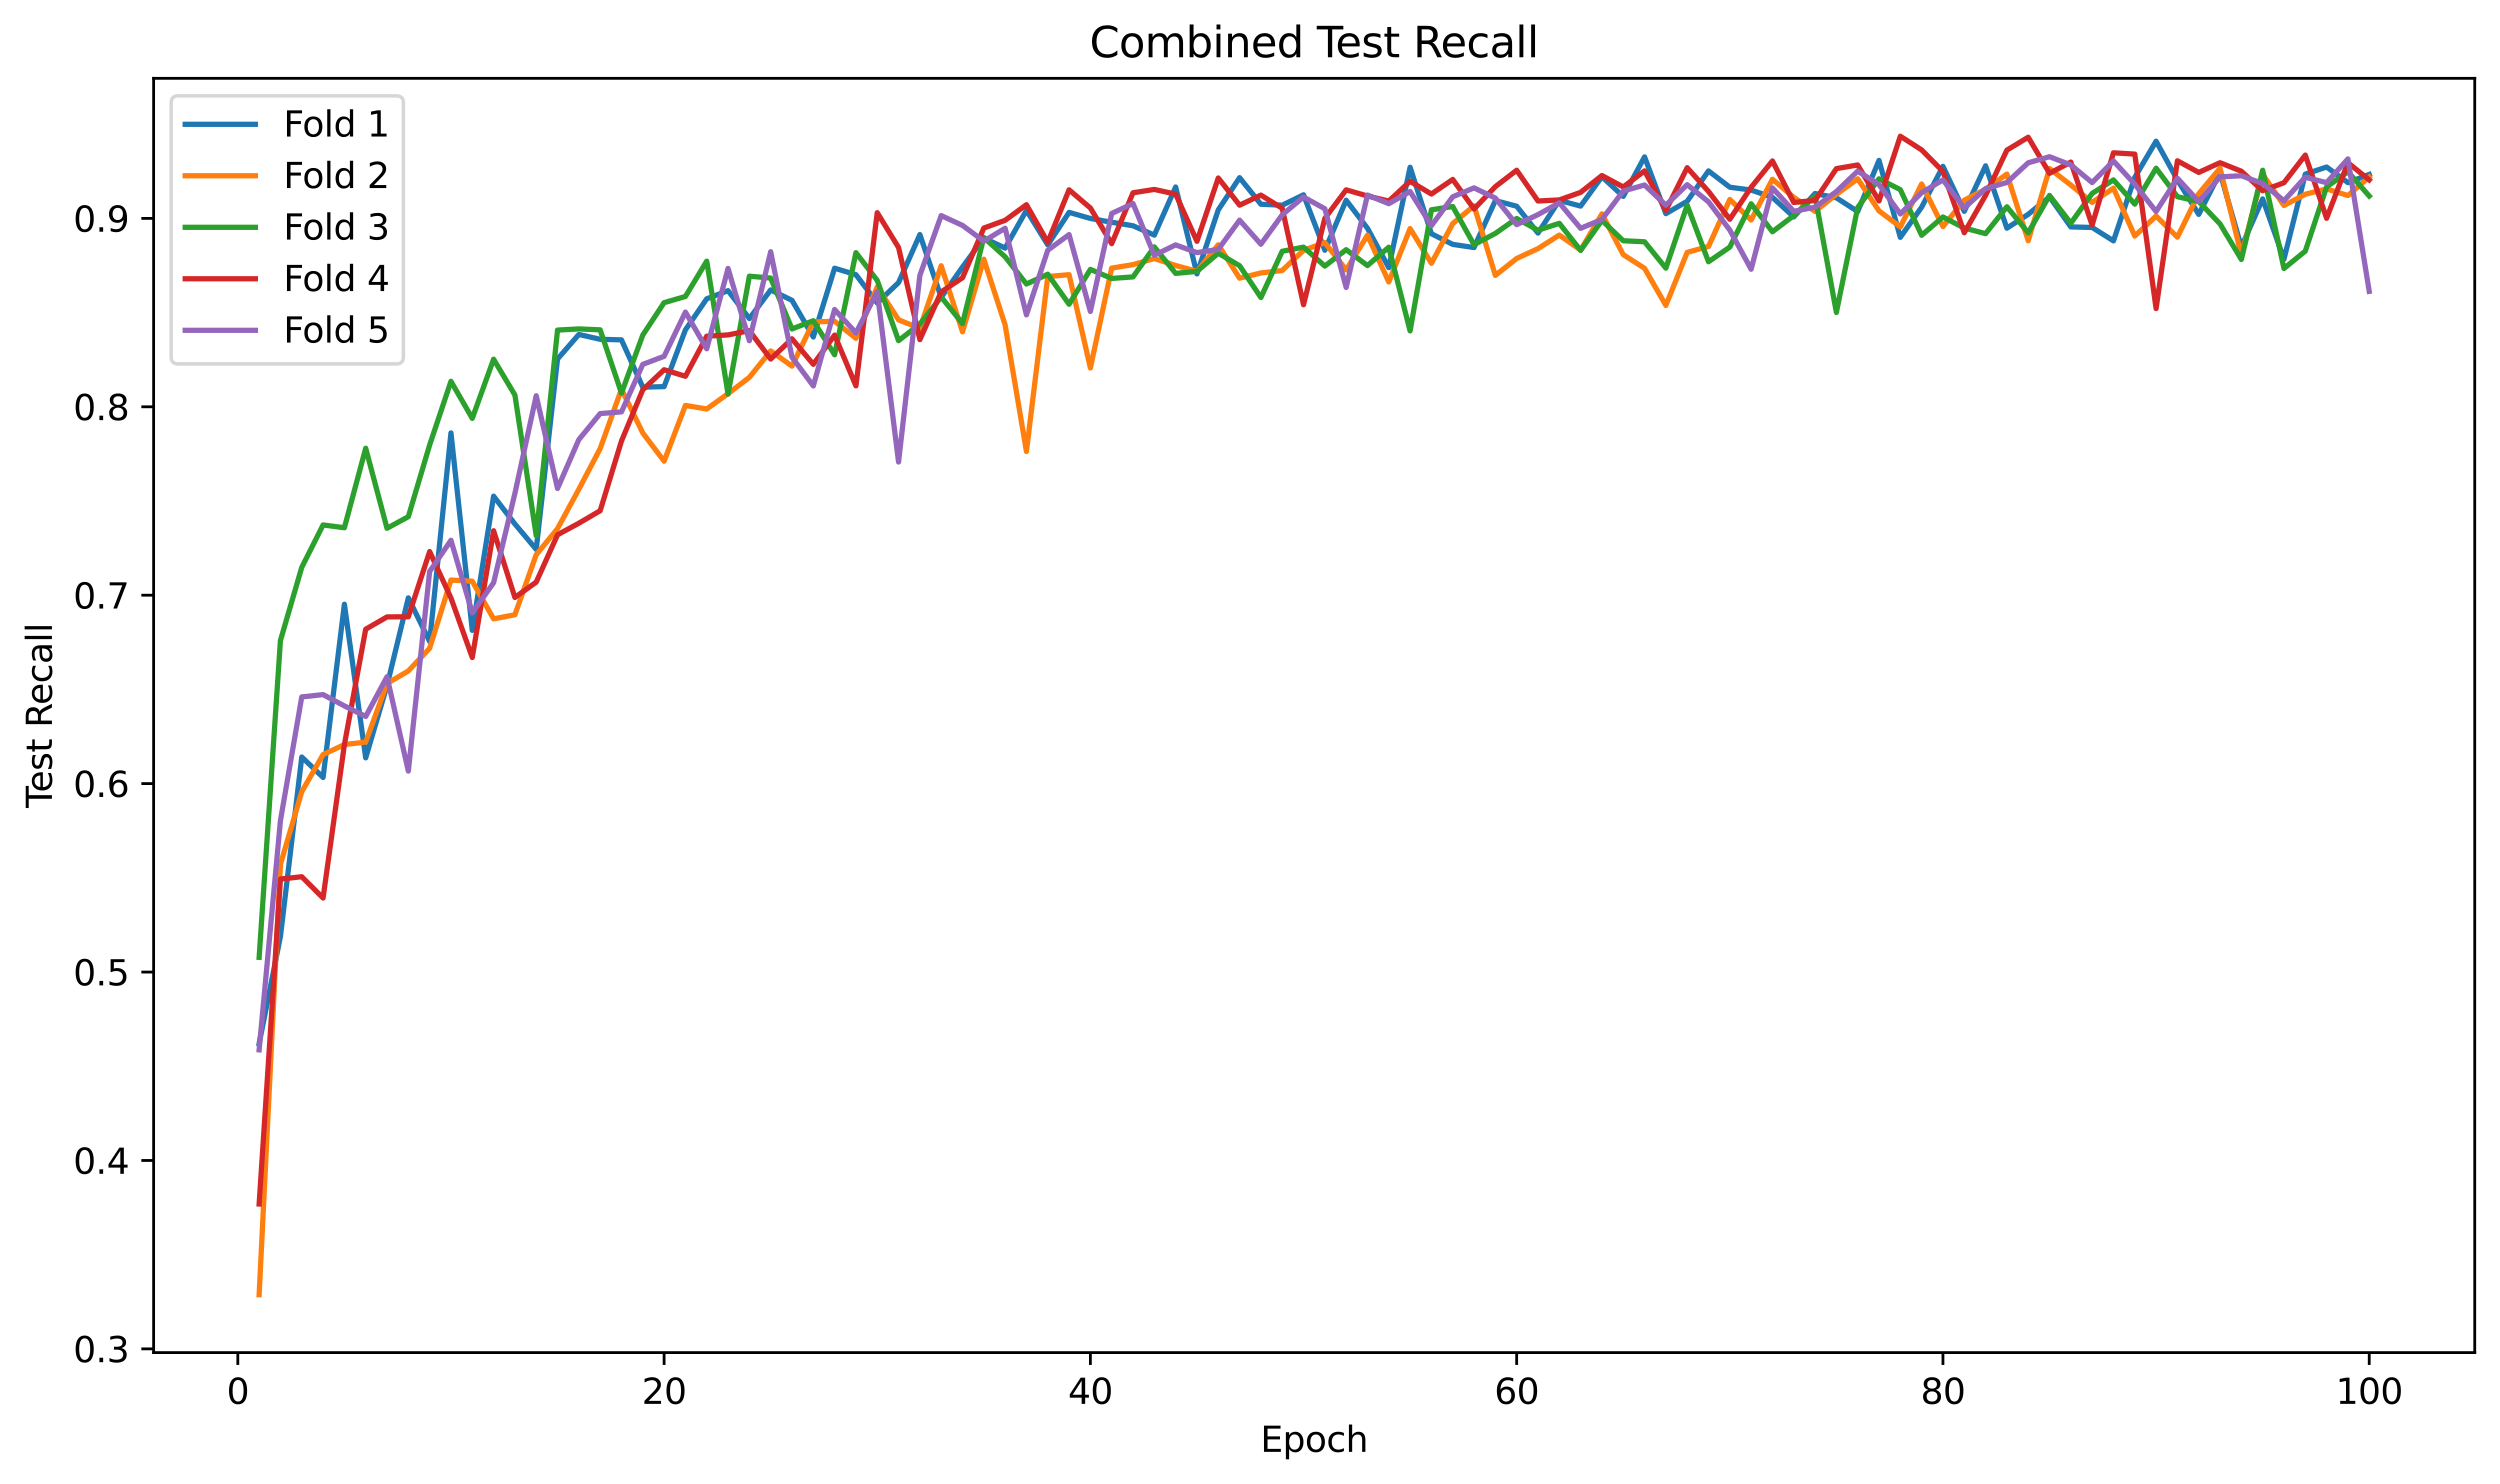 <?xml version="1.0" encoding="utf-8" standalone="no"?>
<!DOCTYPE svg PUBLIC "-//W3C//DTD SVG 1.1//EN"
  "http://www.w3.org/Graphics/SVG/1.1/DTD/svg11.dtd">
<svg xmlns:xlink="http://www.w3.org/1999/xlink" width="712.461pt" height="423.034pt" viewBox="0 0 712.461 423.034" xmlns="http://www.w3.org/2000/svg" version="1.1">
 <defs>
  <style type="text/css">*{stroke-linejoin: round; stroke-linecap: butt}</style>
 </defs>
 <g id="figure_1">
  <g id="patch_1">
   <path d="M 0 423.034 
L 712.461 423.034 
L 712.461 0 
L 0 0 
z
" style="fill: #ffffff"/>
  </g>
  <g id="axes_1">
   <g id="patch_2">
    <path d="M 43.781 385.478 
L 705.261 385.478 
L 705.261 22.318 
L 43.781 22.318 
z
" style="fill: #ffffff"/>
   </g>
   <g id="matplotlib.axis_1">
    <g id="xtick_1">
     <g id="line2d_1">
      <defs>
       <path id="mddcf0ae06f" d="M 0 0 
L 0 3.5 
" style="stroke: #000000; stroke-width: 0.8"/>
      </defs>
      <g>
       <use xlink:href="#mddcf0ae06f" x="67.774" y="385.478" style="stroke: #000000; stroke-width: 0.8"/>
      </g>
     </g>
     <g id="text_1">
      <!-- 0 -->
      <g transform="translate(64.593 400.077) scale(0.1 -0.1)">
       <defs>
        <path id="DejaVuSans-30" d="M 2034 4250 
Q 1547 4250 1301 3770 
Q 1056 3291 1056 2328 
Q 1056 1369 1301 889 
Q 1547 409 2034 409 
Q 2525 409 2770 889 
Q 3016 1369 3016 2328 
Q 3016 3291 2770 3770 
Q 2525 4250 2034 4250 
z
M 2034 4750 
Q 2819 4750 3233 4129 
Q 3647 3509 3647 2328 
Q 3647 1150 3233 529 
Q 2819 -91 2034 -91 
Q 1250 -91 836 529 
Q 422 1150 422 2328 
Q 422 3509 836 4129 
Q 1250 4750 2034 4750 
z
" transform="scale(0.016)"/>
       </defs>
       <use xlink:href="#DejaVuSans-30"/>
      </g>
     </g>
    </g>
    <g id="xtick_2">
     <g id="line2d_2">
      <g>
       <use xlink:href="#mddcf0ae06f" x="189.258" y="385.478" style="stroke: #000000; stroke-width: 0.8"/>
      </g>
     </g>
     <g id="text_2">
      <!-- 20 -->
      <g transform="translate(182.896 400.077) scale(0.1 -0.1)">
       <defs>
        <path id="DejaVuSans-32" d="M 1228 531 
L 3431 531 
L 3431 0 
L 469 0 
L 469 531 
Q 828 903 1448 1529 
Q 2069 2156 2228 2338 
Q 2531 2678 2651 2914 
Q 2772 3150 2772 3378 
Q 2772 3750 2511 3984 
Q 2250 4219 1831 4219 
Q 1534 4219 1204 4116 
Q 875 4013 500 3803 
L 500 4441 
Q 881 4594 1212 4672 
Q 1544 4750 1819 4750 
Q 2544 4750 2975 4387 
Q 3406 4025 3406 3419 
Q 3406 3131 3298 2873 
Q 3191 2616 2906 2266 
Q 2828 2175 2409 1742 
Q 1991 1309 1228 531 
z
" transform="scale(0.016)"/>
       </defs>
       <use xlink:href="#DejaVuSans-32"/>
       <use xlink:href="#DejaVuSans-30" transform="translate(63.623 0)"/>
      </g>
     </g>
    </g>
    <g id="xtick_3">
     <g id="line2d_3">
      <g>
       <use xlink:href="#mddcf0ae06f" x="310.742" y="385.478" style="stroke: #000000; stroke-width: 0.8"/>
      </g>
     </g>
     <g id="text_3">
      <!-- 40 -->
      <g transform="translate(304.38 400.077) scale(0.1 -0.1)">
       <defs>
        <path id="DejaVuSans-34" d="M 2419 4116 
L 825 1625 
L 2419 1625 
L 2419 4116 
z
M 2253 4666 
L 3047 4666 
L 3047 1625 
L 3713 1625 
L 3713 1100 
L 3047 1100 
L 3047 0 
L 2419 0 
L 2419 1100 
L 313 1100 
L 313 1709 
L 2253 4666 
z
" transform="scale(0.016)"/>
       </defs>
       <use xlink:href="#DejaVuSans-34"/>
       <use xlink:href="#DejaVuSans-30" transform="translate(63.623 0)"/>
      </g>
     </g>
    </g>
    <g id="xtick_4">
     <g id="line2d_4">
      <g>
       <use xlink:href="#mddcf0ae06f" x="432.226" y="385.478" style="stroke: #000000; stroke-width: 0.8"/>
      </g>
     </g>
     <g id="text_4">
      <!-- 60 -->
      <g transform="translate(425.864 400.077) scale(0.1 -0.1)">
       <defs>
        <path id="DejaVuSans-36" d="M 2113 2584 
Q 1688 2584 1439 2293 
Q 1191 2003 1191 1497 
Q 1191 994 1439 701 
Q 1688 409 2113 409 
Q 2538 409 2786 701 
Q 3034 994 3034 1497 
Q 3034 2003 2786 2293 
Q 2538 2584 2113 2584 
z
M 3366 4563 
L 3366 3988 
Q 3128 4100 2886 4159 
Q 2644 4219 2406 4219 
Q 1781 4219 1451 3797 
Q 1122 3375 1075 2522 
Q 1259 2794 1537 2939 
Q 1816 3084 2150 3084 
Q 2853 3084 3261 2657 
Q 3669 2231 3669 1497 
Q 3669 778 3244 343 
Q 2819 -91 2113 -91 
Q 1303 -91 875 529 
Q 447 1150 447 2328 
Q 447 3434 972 4092 
Q 1497 4750 2381 4750 
Q 2619 4750 2861 4703 
Q 3103 4656 3366 4563 
z
" transform="scale(0.016)"/>
       </defs>
       <use xlink:href="#DejaVuSans-36"/>
       <use xlink:href="#DejaVuSans-30" transform="translate(63.623 0)"/>
      </g>
     </g>
    </g>
    <g id="xtick_5">
     <g id="line2d_5">
      <g>
       <use xlink:href="#mddcf0ae06f" x="553.71" y="385.478" style="stroke: #000000; stroke-width: 0.8"/>
      </g>
     </g>
     <g id="text_5">
      <!-- 80 -->
      <g transform="translate(547.348 400.077) scale(0.1 -0.1)">
       <defs>
        <path id="DejaVuSans-38" d="M 2034 2216 
Q 1584 2216 1326 1975 
Q 1069 1734 1069 1313 
Q 1069 891 1326 650 
Q 1584 409 2034 409 
Q 2484 409 2743 651 
Q 3003 894 3003 1313 
Q 3003 1734 2745 1975 
Q 2488 2216 2034 2216 
z
M 1403 2484 
Q 997 2584 770 2862 
Q 544 3141 544 3541 
Q 544 4100 942 4425 
Q 1341 4750 2034 4750 
Q 2731 4750 3128 4425 
Q 3525 4100 3525 3541 
Q 3525 3141 3298 2862 
Q 3072 2584 2669 2484 
Q 3125 2378 3379 2068 
Q 3634 1759 3634 1313 
Q 3634 634 3220 271 
Q 2806 -91 2034 -91 
Q 1263 -91 848 271 
Q 434 634 434 1313 
Q 434 1759 690 2068 
Q 947 2378 1403 2484 
z
M 1172 3481 
Q 1172 3119 1398 2916 
Q 1625 2713 2034 2713 
Q 2441 2713 2670 2916 
Q 2900 3119 2900 3481 
Q 2900 3844 2670 4047 
Q 2441 4250 2034 4250 
Q 1625 4250 1398 4047 
Q 1172 3844 1172 3481 
z
" transform="scale(0.016)"/>
       </defs>
       <use xlink:href="#DejaVuSans-38"/>
       <use xlink:href="#DejaVuSans-30" transform="translate(63.623 0)"/>
      </g>
     </g>
    </g>
    <g id="xtick_6">
     <g id="line2d_6">
      <g>
       <use xlink:href="#mddcf0ae06f" x="675.194" y="385.478" style="stroke: #000000; stroke-width: 0.8"/>
      </g>
     </g>
     <g id="text_6">
      <!-- 100 -->
      <g transform="translate(665.65 400.077) scale(0.1 -0.1)">
       <defs>
        <path id="DejaVuSans-31" d="M 794 531 
L 1825 531 
L 1825 4091 
L 703 3866 
L 703 4441 
L 1819 4666 
L 2450 4666 
L 2450 531 
L 3481 531 
L 3481 0 
L 794 0 
L 794 531 
z
" transform="scale(0.016)"/>
       </defs>
       <use xlink:href="#DejaVuSans-31"/>
       <use xlink:href="#DejaVuSans-30" transform="translate(63.623 0)"/>
       <use xlink:href="#DejaVuSans-30" transform="translate(127.246 0)"/>
      </g>
     </g>
    </g>
    <g id="text_7">
     <!-- Epoch -->
     <g transform="translate(359.21 413.755) scale(0.1 -0.1)">
      <defs>
       <path id="DejaVuSans-45" d="M 628 4666 
L 3578 4666 
L 3578 4134 
L 1259 4134 
L 1259 2753 
L 3481 2753 
L 3481 2222 
L 1259 2222 
L 1259 531 
L 3634 531 
L 3634 0 
L 628 0 
L 628 4666 
z
" transform="scale(0.016)"/>
       <path id="DejaVuSans-70" d="M 1159 525 
L 1159 -1331 
L 581 -1331 
L 581 3500 
L 1159 3500 
L 1159 2969 
Q 1341 3281 1617 3432 
Q 1894 3584 2278 3584 
Q 2916 3584 3314 3078 
Q 3713 2572 3713 1747 
Q 3713 922 3314 415 
Q 2916 -91 2278 -91 
Q 1894 -91 1617 61 
Q 1341 213 1159 525 
z
M 3116 1747 
Q 3116 2381 2855 2742 
Q 2594 3103 2138 3103 
Q 1681 3103 1420 2742 
Q 1159 2381 1159 1747 
Q 1159 1113 1420 752 
Q 1681 391 2138 391 
Q 2594 391 2855 752 
Q 3116 1113 3116 1747 
z
" transform="scale(0.016)"/>
       <path id="DejaVuSans-6f" d="M 1959 3097 
Q 1497 3097 1228 2736 
Q 959 2375 959 1747 
Q 959 1119 1226 758 
Q 1494 397 1959 397 
Q 2419 397 2687 759 
Q 2956 1122 2956 1747 
Q 2956 2369 2687 2733 
Q 2419 3097 1959 3097 
z
M 1959 3584 
Q 2709 3584 3137 3096 
Q 3566 2609 3566 1747 
Q 3566 888 3137 398 
Q 2709 -91 1959 -91 
Q 1206 -91 779 398 
Q 353 888 353 1747 
Q 353 2609 779 3096 
Q 1206 3584 1959 3584 
z
" transform="scale(0.016)"/>
       <path id="DejaVuSans-63" d="M 3122 3366 
L 3122 2828 
Q 2878 2963 2633 3030 
Q 2388 3097 2138 3097 
Q 1578 3097 1268 2742 
Q 959 2388 959 1747 
Q 959 1106 1268 751 
Q 1578 397 2138 397 
Q 2388 397 2633 464 
Q 2878 531 3122 666 
L 3122 134 
Q 2881 22 2623 -34 
Q 2366 -91 2075 -91 
Q 1284 -91 818 406 
Q 353 903 353 1747 
Q 353 2603 823 3093 
Q 1294 3584 2113 3584 
Q 2378 3584 2631 3529 
Q 2884 3475 3122 3366 
z
" transform="scale(0.016)"/>
       <path id="DejaVuSans-68" d="M 3513 2113 
L 3513 0 
L 2938 0 
L 2938 2094 
Q 2938 2591 2744 2837 
Q 2550 3084 2163 3084 
Q 1697 3084 1428 2787 
Q 1159 2491 1159 1978 
L 1159 0 
L 581 0 
L 581 4863 
L 1159 4863 
L 1159 2956 
Q 1366 3272 1645 3428 
Q 1925 3584 2291 3584 
Q 2894 3584 3203 3211 
Q 3513 2838 3513 2113 
z
" transform="scale(0.016)"/>
      </defs>
      <use xlink:href="#DejaVuSans-45"/>
      <use xlink:href="#DejaVuSans-70" transform="translate(63.184 0)"/>
      <use xlink:href="#DejaVuSans-6f" transform="translate(126.66 0)"/>
      <use xlink:href="#DejaVuSans-63" transform="translate(187.842 0)"/>
      <use xlink:href="#DejaVuSans-68" transform="translate(242.822 0)"/>
     </g>
    </g>
   </g>
   <g id="matplotlib.axis_2">
    <g id="ytick_1">
     <g id="line2d_7">
      <defs>
       <path id="mcb3f77199c" d="M 0 0 
L -3.5 0 
" style="stroke: #000000; stroke-width: 0.8"/>
      </defs>
      <g>
       <use xlink:href="#mcb3f77199c" x="43.781" y="384.405" style="stroke: #000000; stroke-width: 0.8"/>
      </g>
     </g>
     <g id="text_8">
      <!-- 0.3 -->
      <g transform="translate(20.878 388.204) scale(0.1 -0.1)">
       <defs>
        <path id="DejaVuSans-2e" d="M 684 794 
L 1344 794 
L 1344 0 
L 684 0 
L 684 794 
z
" transform="scale(0.016)"/>
        <path id="DejaVuSans-33" d="M 2597 2516 
Q 3050 2419 3304 2112 
Q 3559 1806 3559 1356 
Q 3559 666 3084 287 
Q 2609 -91 1734 -91 
Q 1441 -91 1130 -33 
Q 819 25 488 141 
L 488 750 
Q 750 597 1062 519 
Q 1375 441 1716 441 
Q 2309 441 2620 675 
Q 2931 909 2931 1356 
Q 2931 1769 2642 2001 
Q 2353 2234 1838 2234 
L 1294 2234 
L 1294 2753 
L 1863 2753 
Q 2328 2753 2575 2939 
Q 2822 3125 2822 3475 
Q 2822 3834 2567 4026 
Q 2313 4219 1838 4219 
Q 1578 4219 1281 4162 
Q 984 4106 628 3988 
L 628 4550 
Q 988 4650 1302 4700 
Q 1616 4750 1894 4750 
Q 2613 4750 3031 4423 
Q 3450 4097 3450 3541 
Q 3450 3153 3228 2886 
Q 3006 2619 2597 2516 
z
" transform="scale(0.016)"/>
       </defs>
       <use xlink:href="#DejaVuSans-30"/>
       <use xlink:href="#DejaVuSans-2e" transform="translate(63.623 0)"/>
       <use xlink:href="#DejaVuSans-33" transform="translate(95.41 0)"/>
      </g>
     </g>
    </g>
    <g id="ytick_2">
     <g id="line2d_8">
      <g>
       <use xlink:href="#mcb3f77199c" x="43.781" y="330.71" style="stroke: #000000; stroke-width: 0.8"/>
      </g>
     </g>
     <g id="text_9">
      <!-- 0.4 -->
      <g transform="translate(20.878 334.51) scale(0.1 -0.1)">
       <use xlink:href="#DejaVuSans-30"/>
       <use xlink:href="#DejaVuSans-2e" transform="translate(63.623 0)"/>
       <use xlink:href="#DejaVuSans-34" transform="translate(95.41 0)"/>
      </g>
     </g>
    </g>
    <g id="ytick_3">
     <g id="line2d_9">
      <g>
       <use xlink:href="#mcb3f77199c" x="43.781" y="277.016" style="stroke: #000000; stroke-width: 0.8"/>
      </g>
     </g>
     <g id="text_10">
      <!-- 0.5 -->
      <g transform="translate(20.878 280.815) scale(0.1 -0.1)">
       <defs>
        <path id="DejaVuSans-35" d="M 691 4666 
L 3169 4666 
L 3169 4134 
L 1269 4134 
L 1269 2991 
Q 1406 3038 1543 3061 
Q 1681 3084 1819 3084 
Q 2600 3084 3056 2656 
Q 3513 2228 3513 1497 
Q 3513 744 3044 326 
Q 2575 -91 1722 -91 
Q 1428 -91 1123 -41 
Q 819 9 494 109 
L 494 744 
Q 775 591 1075 516 
Q 1375 441 1709 441 
Q 2250 441 2565 725 
Q 2881 1009 2881 1497 
Q 2881 1984 2565 2268 
Q 2250 2553 1709 2553 
Q 1456 2553 1204 2497 
Q 953 2441 691 2322 
L 691 4666 
z
" transform="scale(0.016)"/>
       </defs>
       <use xlink:href="#DejaVuSans-30"/>
       <use xlink:href="#DejaVuSans-2e" transform="translate(63.623 0)"/>
       <use xlink:href="#DejaVuSans-35" transform="translate(95.41 0)"/>
      </g>
     </g>
    </g>
    <g id="ytick_4">
     <g id="line2d_10">
      <g>
       <use xlink:href="#mcb3f77199c" x="43.781" y="223.321" style="stroke: #000000; stroke-width: 0.8"/>
      </g>
     </g>
     <g id="text_11">
      <!-- 0.6 -->
      <g transform="translate(20.878 227.12) scale(0.1 -0.1)">
       <use xlink:href="#DejaVuSans-30"/>
       <use xlink:href="#DejaVuSans-2e" transform="translate(63.623 0)"/>
       <use xlink:href="#DejaVuSans-36" transform="translate(95.41 0)"/>
      </g>
     </g>
    </g>
    <g id="ytick_5">
     <g id="line2d_11">
      <g>
       <use xlink:href="#mcb3f77199c" x="43.781" y="169.626" style="stroke: #000000; stroke-width: 0.8"/>
      </g>
     </g>
     <g id="text_12">
      <!-- 0.7 -->
      <g transform="translate(20.878 173.425) scale(0.1 -0.1)">
       <defs>
        <path id="DejaVuSans-37" d="M 525 4666 
L 3525 4666 
L 3525 4397 
L 1831 0 
L 1172 0 
L 2766 4134 
L 525 4134 
L 525 4666 
z
" transform="scale(0.016)"/>
       </defs>
       <use xlink:href="#DejaVuSans-30"/>
       <use xlink:href="#DejaVuSans-2e" transform="translate(63.623 0)"/>
       <use xlink:href="#DejaVuSans-37" transform="translate(95.41 0)"/>
      </g>
     </g>
    </g>
    <g id="ytick_6">
     <g id="line2d_12">
      <g>
       <use xlink:href="#mcb3f77199c" x="43.781" y="115.931" style="stroke: #000000; stroke-width: 0.8"/>
      </g>
     </g>
     <g id="text_13">
      <!-- 0.8 -->
      <g transform="translate(20.878 119.73) scale(0.1 -0.1)">
       <use xlink:href="#DejaVuSans-30"/>
       <use xlink:href="#DejaVuSans-2e" transform="translate(63.623 0)"/>
       <use xlink:href="#DejaVuSans-38" transform="translate(95.41 0)"/>
      </g>
     </g>
    </g>
    <g id="ytick_7">
     <g id="line2d_13">
      <g>
       <use xlink:href="#mcb3f77199c" x="43.781" y="62.236" style="stroke: #000000; stroke-width: 0.8"/>
      </g>
     </g>
     <g id="text_14">
      <!-- 0.9 -->
      <g transform="translate(20.878 66.036) scale(0.1 -0.1)">
       <defs>
        <path id="DejaVuSans-39" d="M 703 97 
L 703 672 
Q 941 559 1184 500 
Q 1428 441 1663 441 
Q 2288 441 2617 861 
Q 2947 1281 2994 2138 
Q 2813 1869 2534 1725 
Q 2256 1581 1919 1581 
Q 1219 1581 811 2004 
Q 403 2428 403 3163 
Q 403 3881 828 4315 
Q 1253 4750 1959 4750 
Q 2769 4750 3195 4129 
Q 3622 3509 3622 2328 
Q 3622 1225 3098 567 
Q 2575 -91 1691 -91 
Q 1453 -91 1209 -44 
Q 966 3 703 97 
z
M 1959 2075 
Q 2384 2075 2632 2365 
Q 2881 2656 2881 3163 
Q 2881 3666 2632 3958 
Q 2384 4250 1959 4250 
Q 1534 4250 1286 3958 
Q 1038 3666 1038 3163 
Q 1038 2656 1286 2365 
Q 1534 2075 1959 2075 
z
" transform="scale(0.016)"/>
       </defs>
       <use xlink:href="#DejaVuSans-30"/>
       <use xlink:href="#DejaVuSans-2e" transform="translate(63.623 0)"/>
       <use xlink:href="#DejaVuSans-39" transform="translate(95.41 0)"/>
      </g>
     </g>
    </g>
    <g id="text_15">
     <!-- Test Recall -->
     <g transform="translate(14.798 230.25) rotate(-90) scale(0.1 -0.1)">
      <defs>
       <path id="DejaVuSans-54" d="M -19 4666 
L 3928 4666 
L 3928 4134 
L 2272 4134 
L 2272 0 
L 1638 0 
L 1638 4134 
L -19 4134 
L -19 4666 
z
" transform="scale(0.016)"/>
       <path id="DejaVuSans-65" d="M 3597 1894 
L 3597 1613 
L 953 1613 
Q 991 1019 1311 708 
Q 1631 397 2203 397 
Q 2534 397 2845 478 
Q 3156 559 3463 722 
L 3463 178 
Q 3153 47 2828 -22 
Q 2503 -91 2169 -91 
Q 1331 -91 842 396 
Q 353 884 353 1716 
Q 353 2575 817 3079 
Q 1281 3584 2069 3584 
Q 2775 3584 3186 3129 
Q 3597 2675 3597 1894 
z
M 3022 2063 
Q 3016 2534 2758 2815 
Q 2500 3097 2075 3097 
Q 1594 3097 1305 2825 
Q 1016 2553 972 2059 
L 3022 2063 
z
" transform="scale(0.016)"/>
       <path id="DejaVuSans-73" d="M 2834 3397 
L 2834 2853 
Q 2591 2978 2328 3040 
Q 2066 3103 1784 3103 
Q 1356 3103 1142 2972 
Q 928 2841 928 2578 
Q 928 2378 1081 2264 
Q 1234 2150 1697 2047 
L 1894 2003 
Q 2506 1872 2764 1633 
Q 3022 1394 3022 966 
Q 3022 478 2636 193 
Q 2250 -91 1575 -91 
Q 1294 -91 989 -36 
Q 684 19 347 128 
L 347 722 
Q 666 556 975 473 
Q 1284 391 1588 391 
Q 1994 391 2212 530 
Q 2431 669 2431 922 
Q 2431 1156 2273 1281 
Q 2116 1406 1581 1522 
L 1381 1569 
Q 847 1681 609 1914 
Q 372 2147 372 2553 
Q 372 3047 722 3315 
Q 1072 3584 1716 3584 
Q 2034 3584 2315 3537 
Q 2597 3491 2834 3397 
z
" transform="scale(0.016)"/>
       <path id="DejaVuSans-74" d="M 1172 4494 
L 1172 3500 
L 2356 3500 
L 2356 3053 
L 1172 3053 
L 1172 1153 
Q 1172 725 1289 603 
Q 1406 481 1766 481 
L 2356 481 
L 2356 0 
L 1766 0 
Q 1100 0 847 248 
Q 594 497 594 1153 
L 594 3053 
L 172 3053 
L 172 3500 
L 594 3500 
L 594 4494 
L 1172 4494 
z
" transform="scale(0.016)"/>
       <path id="DejaVuSans-20" transform="scale(0.016)"/>
       <path id="DejaVuSans-52" d="M 2841 2188 
Q 3044 2119 3236 1894 
Q 3428 1669 3622 1275 
L 4263 0 
L 3584 0 
L 2988 1197 
Q 2756 1666 2539 1819 
Q 2322 1972 1947 1972 
L 1259 1972 
L 1259 0 
L 628 0 
L 628 4666 
L 2053 4666 
Q 2853 4666 3247 4331 
Q 3641 3997 3641 3322 
Q 3641 2881 3436 2590 
Q 3231 2300 2841 2188 
z
M 1259 4147 
L 1259 2491 
L 2053 2491 
Q 2509 2491 2742 2702 
Q 2975 2913 2975 3322 
Q 2975 3731 2742 3939 
Q 2509 4147 2053 4147 
L 1259 4147 
z
" transform="scale(0.016)"/>
       <path id="DejaVuSans-61" d="M 2194 1759 
Q 1497 1759 1228 1600 
Q 959 1441 959 1056 
Q 959 750 1161 570 
Q 1363 391 1709 391 
Q 2188 391 2477 730 
Q 2766 1069 2766 1631 
L 2766 1759 
L 2194 1759 
z
M 3341 1997 
L 3341 0 
L 2766 0 
L 2766 531 
Q 2569 213 2275 61 
Q 1981 -91 1556 -91 
Q 1019 -91 701 211 
Q 384 513 384 1019 
Q 384 1609 779 1909 
Q 1175 2209 1959 2209 
L 2766 2209 
L 2766 2266 
Q 2766 2663 2505 2880 
Q 2244 3097 1772 3097 
Q 1472 3097 1187 3025 
Q 903 2953 641 2809 
L 641 3341 
Q 956 3463 1253 3523 
Q 1550 3584 1831 3584 
Q 2591 3584 2966 3190 
Q 3341 2797 3341 1997 
z
" transform="scale(0.016)"/>
       <path id="DejaVuSans-6c" d="M 603 4863 
L 1178 4863 
L 1178 0 
L 603 0 
L 603 4863 
z
" transform="scale(0.016)"/>
      </defs>
      <use xlink:href="#DejaVuSans-54"/>
      <use xlink:href="#DejaVuSans-65" transform="translate(44.084 0)"/>
      <use xlink:href="#DejaVuSans-73" transform="translate(105.607 0)"/>
      <use xlink:href="#DejaVuSans-74" transform="translate(157.707 0)"/>
      <use xlink:href="#DejaVuSans-20" transform="translate(196.916 0)"/>
      <use xlink:href="#DejaVuSans-52" transform="translate(228.703 0)"/>
      <use xlink:href="#DejaVuSans-65" transform="translate(293.686 0)"/>
      <use xlink:href="#DejaVuSans-63" transform="translate(355.209 0)"/>
      <use xlink:href="#DejaVuSans-61" transform="translate(410.189 0)"/>
      <use xlink:href="#DejaVuSans-6c" transform="translate(471.469 0)"/>
      <use xlink:href="#DejaVuSans-6c" transform="translate(499.252 0)"/>
     </g>
    </g>
   </g>
   <g id="line2d_14">
    <path d="M 73.849 297.406 
L 79.923 266.856 
L 85.997 215.743 
L 92.071 221.56 
L 98.145 172.2 
L 104.22 215.969 
L 110.294 195.382 
L 116.368 170.383 
L 122.442 182.809 
L 128.516 123.382 
L 134.59 179.639 
L 140.665 141.404 
L 146.739 149.325 
L 152.813 156.566 
L 158.887 102.306 
L 164.961 95.314 
L 171.036 96.691 
L 177.11 96.857 
L 183.184 110.338 
L 189.258 110.181 
L 195.332 94.008 
L 201.407 85.155 
L 207.481 82.835 
L 213.555 90.785 
L 219.629 82.628 
L 225.703 85.589 
L 231.778 96.038 
L 237.852 76.438 
L 243.926 78.276 
L 250 86.325 
L 256.074 80.536 
L 262.149 66.856 
L 268.223 84.744 
L 274.297 76.1 
L 280.371 67.837 
L 286.445 70.703 
L 292.52 59.943 
L 298.594 69.779 
L 304.668 60.519 
L 310.742 62.26 
L 316.816 63.339 
L 322.891 64.339 
L 328.965 67.006 
L 335.039 53.29 
L 341.113 78.053 
L 347.187 59.816 
L 353.262 50.637 
L 359.336 58.206 
L 365.41 58.481 
L 371.484 55.519 
L 377.558 71.31 
L 383.633 57.066 
L 389.707 65.053 
L 395.781 76.278 
L 401.855 47.668 
L 407.929 66.614 
L 414.004 69.646 
L 420.078 70.546 
L 426.152 57.164 
L 432.226 58.77 
L 438.3 66.421 
L 444.375 57.116 
L 450.449 58.734 
L 456.523 50.37 
L 462.597 55.97 
L 468.671 44.716 
L 474.745 60.891 
L 480.82 57.36 
L 486.894 48.708 
L 492.968 53.353 
L 499.042 54.159 
L 505.116 56.235 
L 511.191 61.814 
L 517.265 55.148 
L 523.339 56.372 
L 529.413 60.281 
L 535.487 45.713 
L 541.562 67.637 
L 547.636 59.033 
L 553.71 47.407 
L 559.784 60.221 
L 565.858 47.263 
L 571.933 65.025 
L 578.007 61.081 
L 584.081 56.095 
L 590.155 64.67 
L 596.229 64.823 
L 602.304 68.645 
L 608.378 50.558 
L 614.452 40.241 
L 620.526 51.275 
L 626.6 61.089 
L 632.675 49.236 
L 638.749 70.344 
L 644.823 56.687 
L 650.897 73.844 
L 656.971 49.632 
L 663.046 47.597 
L 669.12 52.042 
L 675.194 49.706 
" clip-path="url(#p8abb5e41a8)" style="fill: none; stroke: #1f77b4; stroke-width: 1.5; stroke-linecap: square"/>
   </g>
   <g id="line2d_15">
    <path d="M 73.849 368.971 
L 79.923 246.301 
L 85.997 225.631 
L 92.071 215.038 
L 98.145 212.187 
L 104.22 211.477 
L 110.294 194.781 
L 116.368 191.215 
L 122.442 184.731 
L 128.516 165.303 
L 134.59 165.638 
L 140.665 176.358 
L 146.739 175.2 
L 152.813 158.084 
L 158.887 150.647 
L 164.961 139.428 
L 171.036 127.843 
L 177.11 110.919 
L 183.184 123.389 
L 189.258 131.429 
L 195.332 115.54 
L 201.407 116.555 
L 207.481 112.182 
L 213.555 107.546 
L 219.629 100.01 
L 225.703 104.338 
L 231.778 91.719 
L 237.852 91.572 
L 243.926 96.406 
L 250 81.758 
L 256.074 91.148 
L 262.149 93.581 
L 268.223 75.74 
L 274.297 94.565 
L 280.371 73.872 
L 286.445 92.611 
L 292.52 128.654 
L 298.594 78.819 
L 304.668 78.275 
L 310.742 104.859 
L 316.816 76.407 
L 322.891 75.414 
L 328.965 73.68 
L 335.039 75.663 
L 341.113 77.32 
L 347.187 69.775 
L 353.262 79.28 
L 359.336 77.786 
L 365.41 77.092 
L 371.484 71.328 
L 377.558 69.138 
L 383.633 76.921 
L 389.707 67.021 
L 395.781 80.354 
L 401.855 65.139 
L 407.929 75.03 
L 414.004 63.721 
L 420.078 58.642 
L 426.152 78.482 
L 432.226 73.666 
L 438.3 70.856 
L 444.375 66.992 
L 450.449 71.264 
L 456.523 60.957 
L 462.597 72.571 
L 468.671 76.462 
L 474.745 87.042 
L 480.82 71.918 
L 486.894 70.241 
L 492.968 56.848 
L 499.042 62.686 
L 505.116 51.091 
L 511.191 56.251 
L 517.265 60.228 
L 523.339 55.402 
L 529.413 50.96 
L 535.487 60.102 
L 541.562 64.659 
L 547.636 52.434 
L 553.71 64.566 
L 559.784 57.058 
L 565.858 53.924 
L 571.933 49.608 
L 578.007 68.606 
L 584.081 48.037 
L 590.155 52.737 
L 596.229 57.685 
L 602.304 53.633 
L 608.378 67.262 
L 614.452 61.574 
L 620.526 67.589 
L 626.6 55.212 
L 632.675 47.945 
L 638.749 72.718 
L 644.823 49.682 
L 650.897 58.562 
L 656.971 55.358 
L 663.046 53.838 
L 669.12 55.717 
L 675.194 50.439 
" clip-path="url(#p8abb5e41a8)" style="fill: none; stroke: #ff7f0e; stroke-width: 1.5; stroke-linecap: square"/>
   </g>
   <g id="line2d_16">
    <path d="M 73.849 272.837 
L 79.923 182.524 
L 85.997 161.679 
L 92.071 149.603 
L 98.145 150.399 
L 104.22 127.751 
L 110.294 150.543 
L 116.368 147.25 
L 122.442 126.819 
L 128.516 108.67 
L 134.59 119.224 
L 140.665 102.372 
L 146.739 112.571 
L 152.813 152.636 
L 158.887 94.07 
L 164.961 93.736 
L 171.036 93.999 
L 177.11 112.034 
L 183.184 95.481 
L 189.258 86.256 
L 195.332 84.49 
L 201.407 74.43 
L 207.481 112.302 
L 213.555 78.713 
L 219.629 79.238 
L 225.703 93.747 
L 231.778 91.4 
L 237.852 101.104 
L 243.926 72.008 
L 250 79.929 
L 256.074 97.072 
L 262.149 92.355 
L 268.223 84.634 
L 274.297 92.212 
L 280.371 67.674 
L 286.445 73.185 
L 292.52 80.94 
L 298.594 78.147 
L 304.668 86.705 
L 310.742 76.78 
L 316.816 79.348 
L 322.891 78.914 
L 328.965 70.361 
L 335.039 77.906 
L 341.113 77.342 
L 347.187 72.166 
L 353.262 75.719 
L 359.336 84.788 
L 365.41 71.609 
L 371.484 70.43 
L 377.558 75.828 
L 383.633 71.153 
L 389.707 75.682 
L 395.781 70.455 
L 401.855 94.296 
L 407.929 59.786 
L 414.004 58.854 
L 420.078 69.736 
L 426.152 66.52 
L 432.226 62.255 
L 438.3 65.613 
L 444.375 63.65 
L 450.449 71.357 
L 456.523 62.793 
L 462.597 68.612 
L 468.671 68.902 
L 474.745 76.41 
L 480.82 58.478 
L 486.894 74.593 
L 492.968 70.414 
L 499.042 58.07 
L 505.116 66.042 
L 511.191 61.447 
L 517.265 55.841 
L 523.339 89.036 
L 529.413 59.123 
L 535.487 50.966 
L 541.562 54.051 
L 547.636 67.047 
L 553.71 61.835 
L 559.784 64.987 
L 565.858 66.58 
L 571.933 58.923 
L 578.007 66.34 
L 584.081 55.693 
L 590.155 63.603 
L 596.229 55.116 
L 602.304 51.271 
L 608.378 58.177 
L 614.452 47.942 
L 620.526 56.063 
L 626.6 57.408 
L 632.675 63.817 
L 638.749 73.941 
L 644.823 48.515 
L 650.897 76.515 
L 656.971 71.56 
L 663.046 53.26 
L 669.12 48.95 
L 675.194 55.862 
" clip-path="url(#p8abb5e41a8)" style="fill: none; stroke: #2ca02c; stroke-width: 1.5; stroke-linecap: square"/>
   </g>
   <g id="line2d_17">
    <path d="M 73.849 343.129 
L 79.923 250.5 
L 85.997 249.855 
L 92.071 255.917 
L 98.145 212.226 
L 104.22 179.314 
L 110.294 175.809 
L 116.368 175.773 
L 122.442 157.191 
L 128.516 170.421 
L 134.59 187.375 
L 140.665 151.265 
L 146.739 170.263 
L 152.813 165.892 
L 158.887 152.407 
L 164.961 149.102 
L 171.036 145.549 
L 177.11 125.685 
L 183.184 111.081 
L 189.258 105.371 
L 195.332 107.231 
L 201.407 95.816 
L 207.481 95.443 
L 213.555 94.242 
L 219.629 102.318 
L 225.703 96.558 
L 231.778 103.826 
L 237.852 95.502 
L 243.926 109.959 
L 250 60.618 
L 256.074 70.535 
L 262.149 96.789 
L 268.223 83.187 
L 274.297 79.155 
L 280.371 64.996 
L 286.445 62.785 
L 292.52 58.337 
L 298.594 69.048 
L 304.668 54.094 
L 310.742 59.276 
L 316.816 69.439 
L 322.891 54.943 
L 328.965 53.983 
L 335.039 55.32 
L 341.113 68.763 
L 347.187 50.727 
L 353.262 58.467 
L 359.336 55.603 
L 365.41 59.354 
L 371.484 86.844 
L 377.558 62.223 
L 383.633 54.104 
L 389.707 55.851 
L 395.781 57.291 
L 401.855 51.668 
L 407.929 55.297 
L 414.004 51.136 
L 420.078 59.552 
L 426.152 53.191 
L 432.226 48.515 
L 438.3 57.283 
L 444.375 56.974 
L 450.449 54.819 
L 456.523 50.022 
L 462.597 53.283 
L 468.671 48.703 
L 474.745 59.957 
L 480.82 47.792 
L 486.894 54.554 
L 492.968 62.486 
L 499.042 53.38 
L 505.116 45.87 
L 511.191 57.693 
L 517.265 57.13 
L 523.339 48.058 
L 529.413 47.012 
L 535.487 57.257 
L 541.562 38.825 
L 547.636 42.717 
L 553.71 48.864 
L 559.784 66.331 
L 565.858 55.677 
L 571.933 42.782 
L 578.007 39.11 
L 584.081 49.395 
L 590.155 46.193 
L 596.229 64.15 
L 602.304 43.543 
L 608.378 43.92 
L 614.452 87.935 
L 620.526 45.828 
L 626.6 49.134 
L 632.675 46.372 
L 638.749 48.793 
L 644.823 54.345 
L 650.897 52.066 
L 656.971 44.202 
L 663.046 62.202 
L 669.12 46.364 
L 675.194 51.283 
" clip-path="url(#p8abb5e41a8)" style="fill: none; stroke: #d62728; stroke-width: 1.5; stroke-linecap: square"/>
   </g>
   <g id="line2d_18">
    <path d="M 73.849 299.189 
L 79.923 233.846 
L 85.997 198.608 
L 92.071 197.952 
L 98.145 201.178 
L 104.22 204.176 
L 110.294 192.862 
L 116.368 219.741 
L 122.442 162.874 
L 128.516 153.973 
L 134.59 174.661 
L 140.665 166.072 
L 146.739 140.606 
L 152.813 112.791 
L 158.887 139.203 
L 164.961 125.281 
L 171.036 117.866 
L 177.11 117.375 
L 183.184 103.836 
L 189.258 101.547 
L 195.332 88.947 
L 201.407 99.404 
L 207.481 76.501 
L 213.555 97.097 
L 219.629 71.737 
L 225.703 101.793 
L 231.778 109.986 
L 237.852 88.201 
L 243.926 94.876 
L 250 83.133 
L 256.074 131.66 
L 262.149 78.487 
L 268.223 61.441 
L 274.297 64.24 
L 280.371 68.726 
L 286.445 65.041 
L 292.52 89.731 
L 298.594 71.311 
L 304.668 66.857 
L 310.742 88.753 
L 316.816 60.84 
L 322.891 57.999 
L 328.965 72.718 
L 335.039 69.793 
L 341.113 71.99 
L 347.187 71.071 
L 353.262 62.746 
L 359.336 69.597 
L 365.41 61.214 
L 371.484 56.149 
L 377.558 59.487 
L 383.633 81.913 
L 389.707 55.587 
L 395.781 58.046 
L 401.855 54.58 
L 407.929 64.315 
L 414.004 56.082 
L 420.078 53.543 
L 426.152 56.452 
L 432.226 64.024 
L 438.3 61.166 
L 444.375 57.793 
L 450.449 65.065 
L 456.523 62.539 
L 462.597 54.455 
L 468.671 52.724 
L 474.745 58.474 
L 480.82 52.634 
L 486.894 57.513 
L 492.968 65.566 
L 499.042 76.726 
L 505.116 53.553 
L 511.191 60.217 
L 517.265 59.056 
L 523.339 54.588 
L 529.413 48.768 
L 535.487 52.593 
L 541.562 60.967 
L 547.636 54.902 
L 553.71 51.275 
L 559.784 59.29 
L 565.858 53.741 
L 571.933 52.004 
L 578.007 46.395 
L 584.081 44.666 
L 590.155 46.999 
L 596.229 52.033 
L 602.304 45.876 
L 608.378 52.505 
L 614.452 60.281 
L 620.526 50.785 
L 626.6 57.424 
L 632.675 50.404 
L 638.749 50.089 
L 644.823 52.292 
L 650.897 57.213 
L 656.971 50.514 
L 663.046 52.057 
L 669.12 45.293 
L 675.194 83.04 
" clip-path="url(#p8abb5e41a8)" style="fill: none; stroke: #9467bd; stroke-width: 1.5; stroke-linecap: square"/>
   </g>
   <g id="patch_3">
    <path d="M 43.781 385.478 
L 43.781 22.318 
" style="fill: none; stroke: #000000; stroke-width: 0.8; stroke-linejoin: miter; stroke-linecap: square"/>
   </g>
   <g id="patch_4">
    <path d="M 705.261 385.478 
L 705.261 22.318 
" style="fill: none; stroke: #000000; stroke-width: 0.8; stroke-linejoin: miter; stroke-linecap: square"/>
   </g>
   <g id="patch_5">
    <path d="M 43.781 385.478 
L 705.261 385.478 
" style="fill: none; stroke: #000000; stroke-width: 0.8; stroke-linejoin: miter; stroke-linecap: square"/>
   </g>
   <g id="patch_6">
    <path d="M 43.781 22.318 
L 705.261 22.318 
" style="fill: none; stroke: #000000; stroke-width: 0.8; stroke-linejoin: miter; stroke-linecap: square"/>
   </g>
   <g id="text_16">
    <!-- Combined Test Recall -->
    <g transform="translate(310.508 16.318) scale(0.12 -0.12)">
     <defs>
      <path id="DejaVuSans-43" d="M 4122 4306 
L 4122 3641 
Q 3803 3938 3442 4084 
Q 3081 4231 2675 4231 
Q 1875 4231 1450 3742 
Q 1025 3253 1025 2328 
Q 1025 1406 1450 917 
Q 1875 428 2675 428 
Q 3081 428 3442 575 
Q 3803 722 4122 1019 
L 4122 359 
Q 3791 134 3420 21 
Q 3050 -91 2638 -91 
Q 1578 -91 968 557 
Q 359 1206 359 2328 
Q 359 3453 968 4101 
Q 1578 4750 2638 4750 
Q 3056 4750 3426 4639 
Q 3797 4528 4122 4306 
z
" transform="scale(0.016)"/>
      <path id="DejaVuSans-6d" d="M 3328 2828 
Q 3544 3216 3844 3400 
Q 4144 3584 4550 3584 
Q 5097 3584 5394 3201 
Q 5691 2819 5691 2113 
L 5691 0 
L 5113 0 
L 5113 2094 
Q 5113 2597 4934 2840 
Q 4756 3084 4391 3084 
Q 3944 3084 3684 2787 
Q 3425 2491 3425 1978 
L 3425 0 
L 2847 0 
L 2847 2094 
Q 2847 2600 2669 2842 
Q 2491 3084 2119 3084 
Q 1678 3084 1418 2786 
Q 1159 2488 1159 1978 
L 1159 0 
L 581 0 
L 581 3500 
L 1159 3500 
L 1159 2956 
Q 1356 3278 1631 3431 
Q 1906 3584 2284 3584 
Q 2666 3584 2933 3390 
Q 3200 3197 3328 2828 
z
" transform="scale(0.016)"/>
      <path id="DejaVuSans-62" d="M 3116 1747 
Q 3116 2381 2855 2742 
Q 2594 3103 2138 3103 
Q 1681 3103 1420 2742 
Q 1159 2381 1159 1747 
Q 1159 1113 1420 752 
Q 1681 391 2138 391 
Q 2594 391 2855 752 
Q 3116 1113 3116 1747 
z
M 1159 2969 
Q 1341 3281 1617 3432 
Q 1894 3584 2278 3584 
Q 2916 3584 3314 3078 
Q 3713 2572 3713 1747 
Q 3713 922 3314 415 
Q 2916 -91 2278 -91 
Q 1894 -91 1617 61 
Q 1341 213 1159 525 
L 1159 0 
L 581 0 
L 581 4863 
L 1159 4863 
L 1159 2969 
z
" transform="scale(0.016)"/>
      <path id="DejaVuSans-69" d="M 603 3500 
L 1178 3500 
L 1178 0 
L 603 0 
L 603 3500 
z
M 603 4863 
L 1178 4863 
L 1178 4134 
L 603 4134 
L 603 4863 
z
" transform="scale(0.016)"/>
      <path id="DejaVuSans-6e" d="M 3513 2113 
L 3513 0 
L 2938 0 
L 2938 2094 
Q 2938 2591 2744 2837 
Q 2550 3084 2163 3084 
Q 1697 3084 1428 2787 
Q 1159 2491 1159 1978 
L 1159 0 
L 581 0 
L 581 3500 
L 1159 3500 
L 1159 2956 
Q 1366 3272 1645 3428 
Q 1925 3584 2291 3584 
Q 2894 3584 3203 3211 
Q 3513 2838 3513 2113 
z
" transform="scale(0.016)"/>
      <path id="DejaVuSans-64" d="M 2906 2969 
L 2906 4863 
L 3481 4863 
L 3481 0 
L 2906 0 
L 2906 525 
Q 2725 213 2448 61 
Q 2172 -91 1784 -91 
Q 1150 -91 751 415 
Q 353 922 353 1747 
Q 353 2572 751 3078 
Q 1150 3584 1784 3584 
Q 2172 3584 2448 3432 
Q 2725 3281 2906 2969 
z
M 947 1747 
Q 947 1113 1208 752 
Q 1469 391 1925 391 
Q 2381 391 2643 752 
Q 2906 1113 2906 1747 
Q 2906 2381 2643 2742 
Q 2381 3103 1925 3103 
Q 1469 3103 1208 2742 
Q 947 2381 947 1747 
z
" transform="scale(0.016)"/>
     </defs>
     <use xlink:href="#DejaVuSans-43"/>
     <use xlink:href="#DejaVuSans-6f" transform="translate(69.824 0)"/>
     <use xlink:href="#DejaVuSans-6d" transform="translate(131.006 0)"/>
     <use xlink:href="#DejaVuSans-62" transform="translate(228.418 0)"/>
     <use xlink:href="#DejaVuSans-69" transform="translate(291.895 0)"/>
     <use xlink:href="#DejaVuSans-6e" transform="translate(319.678 0)"/>
     <use xlink:href="#DejaVuSans-65" transform="translate(383.057 0)"/>
     <use xlink:href="#DejaVuSans-64" transform="translate(444.58 0)"/>
     <use xlink:href="#DejaVuSans-20" transform="translate(508.057 0)"/>
     <use xlink:href="#DejaVuSans-54" transform="translate(539.844 0)"/>
     <use xlink:href="#DejaVuSans-65" transform="translate(583.928 0)"/>
     <use xlink:href="#DejaVuSans-73" transform="translate(645.451 0)"/>
     <use xlink:href="#DejaVuSans-74" transform="translate(697.551 0)"/>
     <use xlink:href="#DejaVuSans-20" transform="translate(736.76 0)"/>
     <use xlink:href="#DejaVuSans-52" transform="translate(768.547 0)"/>
     <use xlink:href="#DejaVuSans-65" transform="translate(833.529 0)"/>
     <use xlink:href="#DejaVuSans-63" transform="translate(895.053 0)"/>
     <use xlink:href="#DejaVuSans-61" transform="translate(950.033 0)"/>
     <use xlink:href="#DejaVuSans-6c" transform="translate(1011.312 0)"/>
     <use xlink:href="#DejaVuSans-6c" transform="translate(1039.096 0)"/>
    </g>
   </g>
   <g id="legend_1">
    <g id="patch_7">
     <path d="M 50.781 103.709 
L 112.956 103.709 
Q 114.956 103.709 114.956 101.709 
L 114.956 29.318 
Q 114.956 27.318 112.956 27.318 
L 50.781 27.318 
Q 48.781 27.318 48.781 29.318 
L 48.781 101.709 
Q 48.781 103.709 50.781 103.709 
z
" style="fill: #ffffff; opacity: 0.8; stroke: #cccccc; stroke-linejoin: miter"/>
    </g>
    <g id="line2d_19">
     <path d="M 52.781 35.417 
L 62.781 35.417 
L 72.781 35.417 
" style="fill: none; stroke: #1f77b4; stroke-width: 1.5; stroke-linecap: square"/>
    </g>
    <g id="text_17">
     <!-- Fold 1 -->
     <g transform="translate(80.781 38.917) scale(0.1 -0.1)">
      <defs>
       <path id="DejaVuSans-46" d="M 628 4666 
L 3309 4666 
L 3309 4134 
L 1259 4134 
L 1259 2759 
L 3109 2759 
L 3109 2228 
L 1259 2228 
L 1259 0 
L 628 0 
L 628 4666 
z
" transform="scale(0.016)"/>
      </defs>
      <use xlink:href="#DejaVuSans-46"/>
      <use xlink:href="#DejaVuSans-6f" transform="translate(53.895 0)"/>
      <use xlink:href="#DejaVuSans-6c" transform="translate(115.076 0)"/>
      <use xlink:href="#DejaVuSans-64" transform="translate(142.859 0)"/>
      <use xlink:href="#DejaVuSans-20" transform="translate(206.336 0)"/>
      <use xlink:href="#DejaVuSans-31" transform="translate(238.123 0)"/>
     </g>
    </g>
    <g id="line2d_20">
     <path d="M 52.781 50.095 
L 62.781 50.095 
L 72.781 50.095 
" style="fill: none; stroke: #ff7f0e; stroke-width: 1.5; stroke-linecap: square"/>
    </g>
    <g id="text_18">
     <!-- Fold 2 -->
     <g transform="translate(80.781 53.595) scale(0.1 -0.1)">
      <use xlink:href="#DejaVuSans-46"/>
      <use xlink:href="#DejaVuSans-6f" transform="translate(53.895 0)"/>
      <use xlink:href="#DejaVuSans-6c" transform="translate(115.076 0)"/>
      <use xlink:href="#DejaVuSans-64" transform="translate(142.859 0)"/>
      <use xlink:href="#DejaVuSans-20" transform="translate(206.336 0)"/>
      <use xlink:href="#DejaVuSans-32" transform="translate(238.123 0)"/>
     </g>
    </g>
    <g id="line2d_21">
     <path d="M 52.781 64.773 
L 62.781 64.773 
L 72.781 64.773 
" style="fill: none; stroke: #2ca02c; stroke-width: 1.5; stroke-linecap: square"/>
    </g>
    <g id="text_19">
     <!-- Fold 3 -->
     <g transform="translate(80.781 68.273) scale(0.1 -0.1)">
      <use xlink:href="#DejaVuSans-46"/>
      <use xlink:href="#DejaVuSans-6f" transform="translate(53.895 0)"/>
      <use xlink:href="#DejaVuSans-6c" transform="translate(115.076 0)"/>
      <use xlink:href="#DejaVuSans-64" transform="translate(142.859 0)"/>
      <use xlink:href="#DejaVuSans-20" transform="translate(206.336 0)"/>
      <use xlink:href="#DejaVuSans-33" transform="translate(238.123 0)"/>
     </g>
    </g>
    <g id="line2d_22">
     <path d="M 52.781 79.451 
L 62.781 79.451 
L 72.781 79.451 
" style="fill: none; stroke: #d62728; stroke-width: 1.5; stroke-linecap: square"/>
    </g>
    <g id="text_20">
     <!-- Fold 4 -->
     <g transform="translate(80.781 82.951) scale(0.1 -0.1)">
      <use xlink:href="#DejaVuSans-46"/>
      <use xlink:href="#DejaVuSans-6f" transform="translate(53.895 0)"/>
      <use xlink:href="#DejaVuSans-6c" transform="translate(115.076 0)"/>
      <use xlink:href="#DejaVuSans-64" transform="translate(142.859 0)"/>
      <use xlink:href="#DejaVuSans-20" transform="translate(206.336 0)"/>
      <use xlink:href="#DejaVuSans-34" transform="translate(238.123 0)"/>
     </g>
    </g>
    <g id="line2d_23">
     <path d="M 52.781 94.129 
L 62.781 94.129 
L 72.781 94.129 
" style="fill: none; stroke: #9467bd; stroke-width: 1.5; stroke-linecap: square"/>
    </g>
    <g id="text_21">
     <!-- Fold 5 -->
     <g transform="translate(80.781 97.629) scale(0.1 -0.1)">
      <use xlink:href="#DejaVuSans-46"/>
      <use xlink:href="#DejaVuSans-6f" transform="translate(53.895 0)"/>
      <use xlink:href="#DejaVuSans-6c" transform="translate(115.076 0)"/>
      <use xlink:href="#DejaVuSans-64" transform="translate(142.859 0)"/>
      <use xlink:href="#DejaVuSans-20" transform="translate(206.336 0)"/>
      <use xlink:href="#DejaVuSans-35" transform="translate(238.123 0)"/>
     </g>
    </g>
   </g>
  </g>
 </g>
 <defs>
  <clipPath id="p8abb5e41a8">
   <rect x="43.781" y="22.318" width="661.48" height="363.16"/>
  </clipPath>
 </defs>
</svg>
